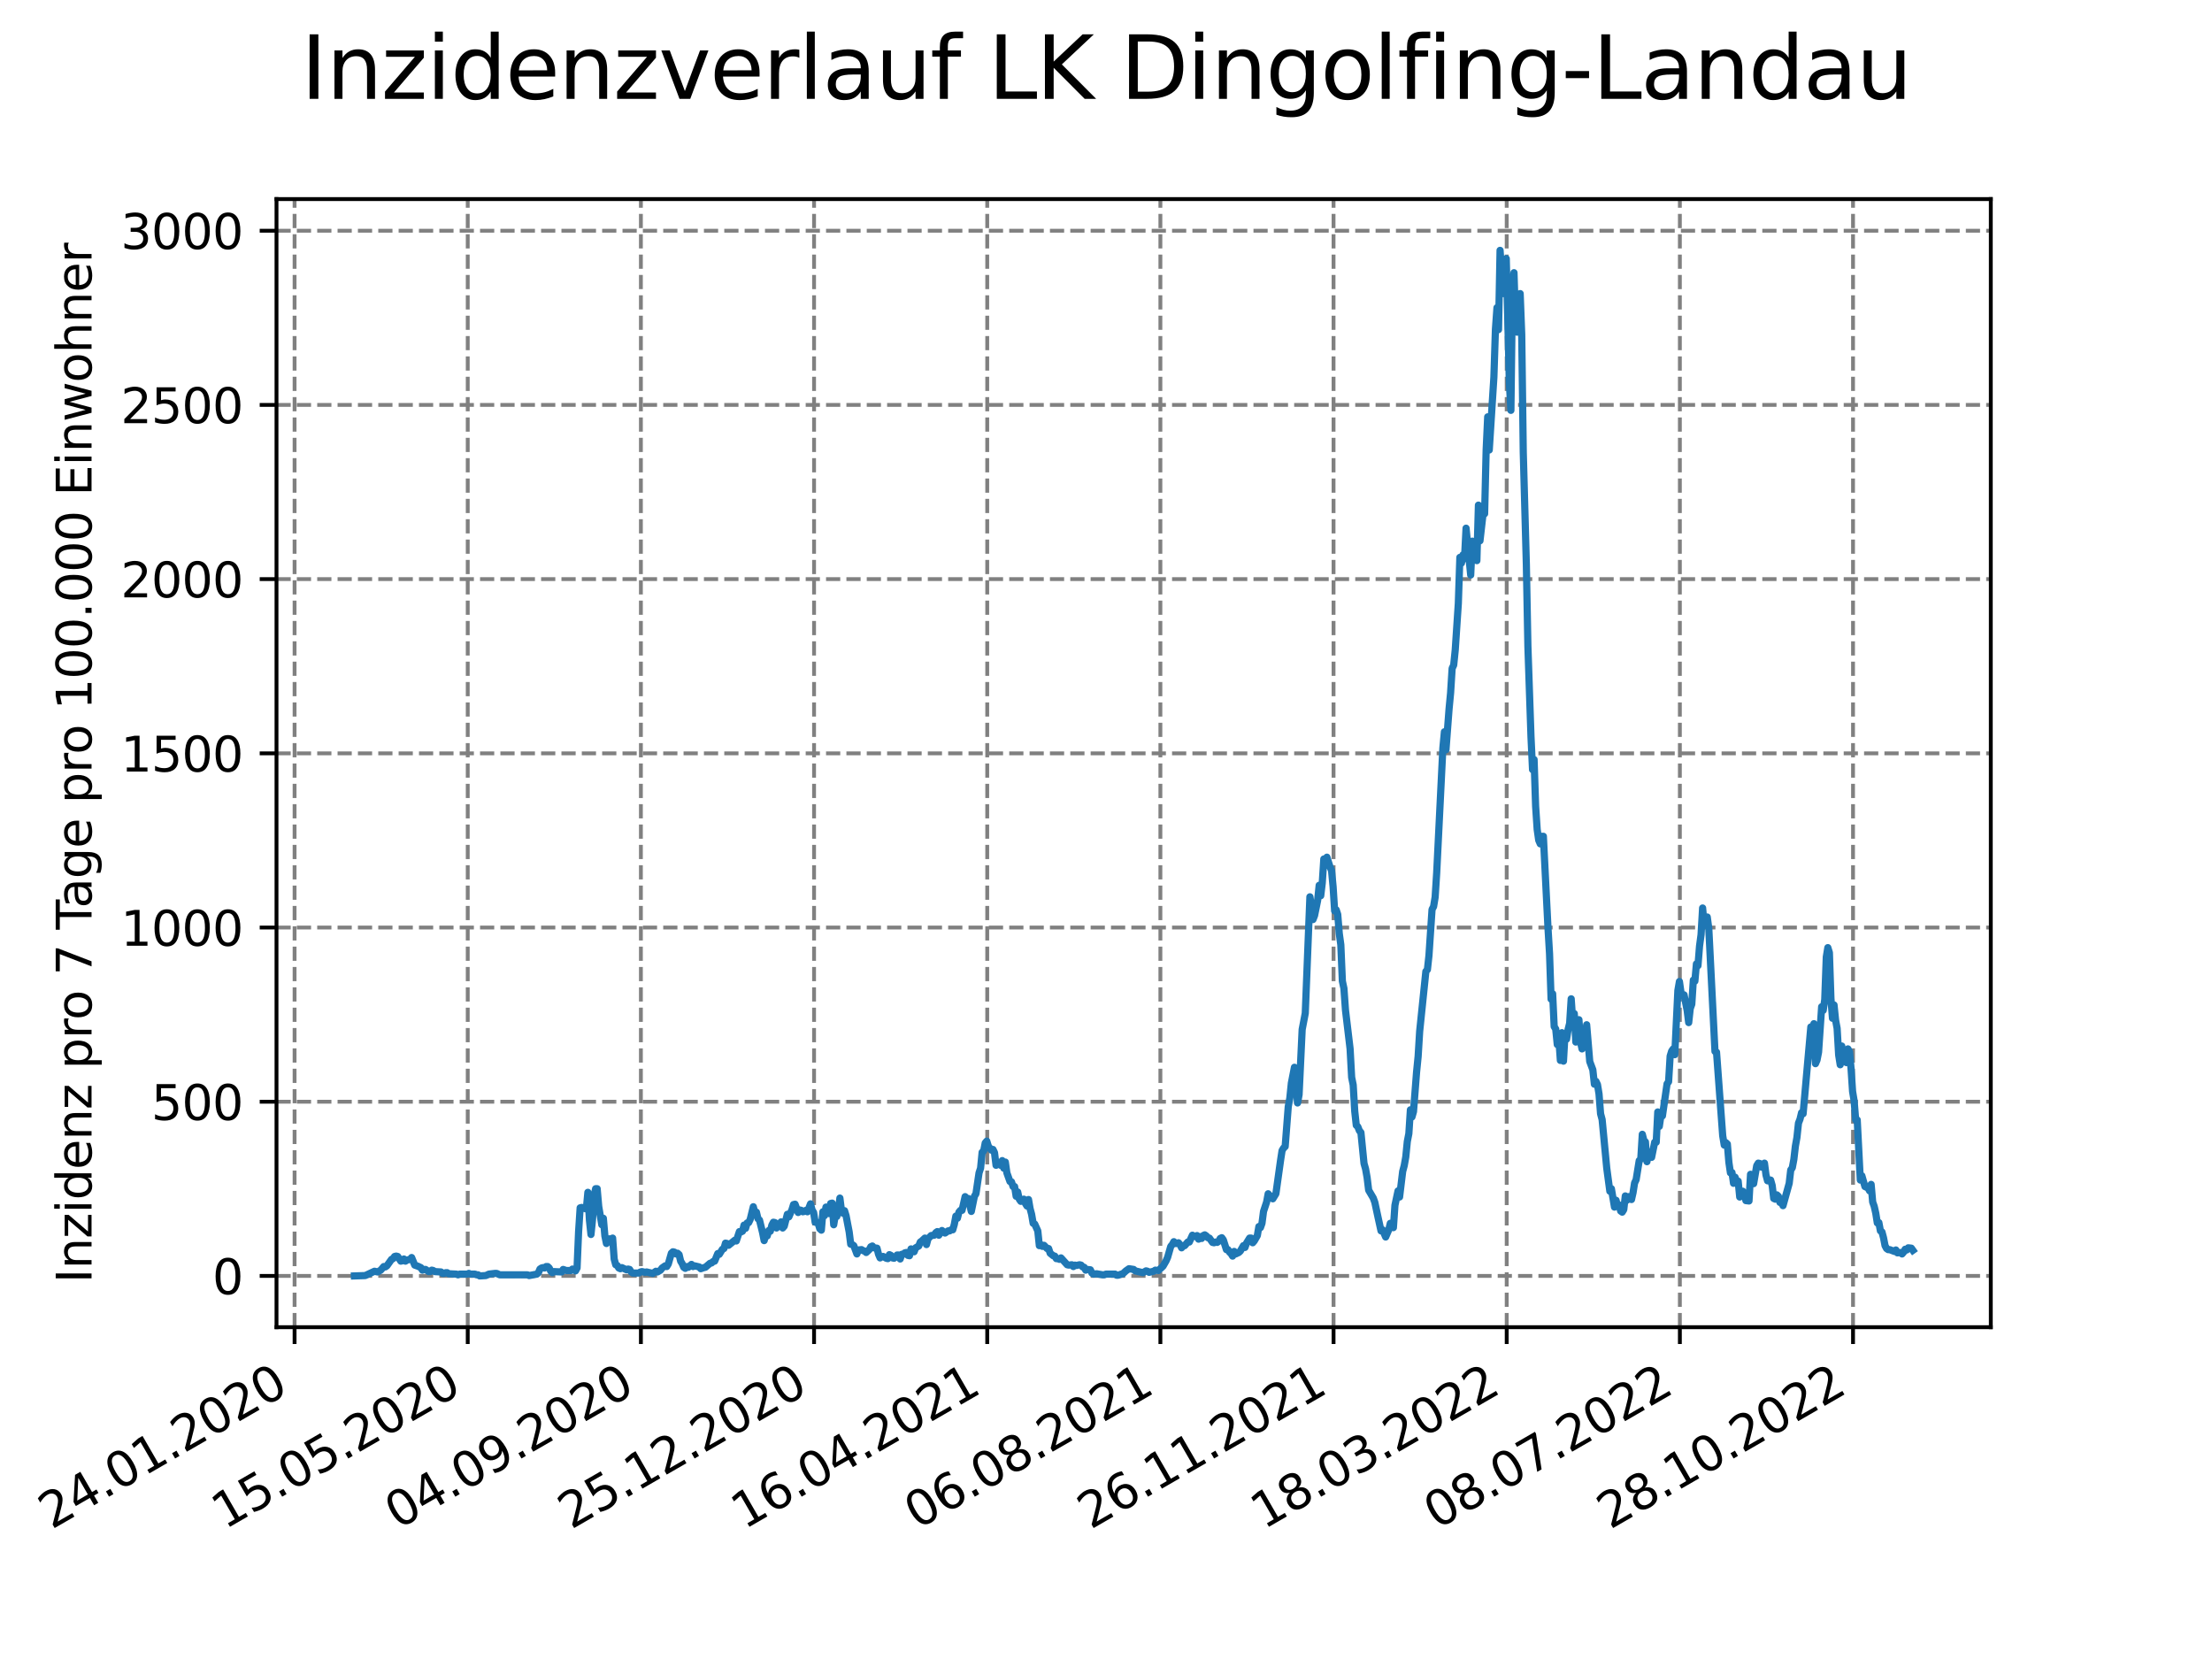 <?xml version="1.0" encoding="utf-8" standalone="no"?>
<!DOCTYPE svg PUBLIC "-//W3C//DTD SVG 1.1//EN"
  "http://www.w3.org/Graphics/SVG/1.1/DTD/svg11.dtd">
<svg xmlns:xlink="http://www.w3.org/1999/xlink" width="460.8pt" height="345.6pt" viewBox="0 0 460.8 345.6" xmlns="http://www.w3.org/2000/svg" version="1.1">
 <defs>
  <style type="text/css">*{stroke-linejoin: round; stroke-linecap: butt}</style>
 </defs>
 <g id="figure_1">
  <g id="patch_1">
   <path d="M 0 345.6 
L 460.8 345.6 
L 460.8 0 
L 0 0 
z
" style="fill: #ffffff"/>
  </g>
  <g id="axes_1">
   <g id="patch_2">
    <path d="M 57.6 276.48 
L 414.72 276.48 
L 414.72 41.472 
L 57.6 41.472 
z
" style="fill: #ffffff"/>
   </g>
   <g id="matplotlib.axis_1">
    <g id="xtick_1">
     <g id="line2d_1">
      <path d="M 61.366 276.48 
L 61.366 41.472 
" clip-path="url(#p3311e3233b)" style="fill: none; stroke-dasharray: 2.96,1.28; stroke-dashoffset: 0; stroke: #808080; stroke-width: 0.8"/>
     </g>
     <g id="line2d_2">
      <defs>
       <path id="meb940ae74a" d="M 0 0 
L 0 3.5 
" style="stroke: #000000; stroke-width: 0.8"/>
      </defs>
      <g>
       <use xlink:href="#meb940ae74a" x="61.366" y="276.48" style="stroke: #000000; stroke-width: 0.8"/>
      </g>
     </g>
     <g id="text_1">
      <!-- 24.01.2020 -->
      <g transform="translate(10.74 318.689) rotate(-30) scale(0.1 -0.1)">
       <defs>
        <path id="DejaVuSans-32" d="M 1228 531 
L 3431 531 
L 3431 0 
L 469 0 
L 469 531 
Q 828 903 1448 1529 
Q 2069 2156 2228 2338 
Q 2531 2678 2651 2914 
Q 2772 3150 2772 3378 
Q 2772 3750 2511 3984 
Q 2250 4219 1831 4219 
Q 1534 4219 1204 4116 
Q 875 4013 500 3803 
L 500 4441 
Q 881 4594 1212 4672 
Q 1544 4750 1819 4750 
Q 2544 4750 2975 4387 
Q 3406 4025 3406 3419 
Q 3406 3131 3298 2873 
Q 3191 2616 2906 2266 
Q 2828 2175 2409 1742 
Q 1991 1309 1228 531 
z
" transform="scale(0.016)"/>
        <path id="DejaVuSans-34" d="M 2419 4116 
L 825 1625 
L 2419 1625 
L 2419 4116 
z
M 2253 4666 
L 3047 4666 
L 3047 1625 
L 3713 1625 
L 3713 1100 
L 3047 1100 
L 3047 0 
L 2419 0 
L 2419 1100 
L 313 1100 
L 313 1709 
L 2253 4666 
z
" transform="scale(0.016)"/>
        <path id="DejaVuSans-2e" d="M 684 794 
L 1344 794 
L 1344 0 
L 684 0 
L 684 794 
z
" transform="scale(0.016)"/>
        <path id="DejaVuSans-30" d="M 2034 4250 
Q 1547 4250 1301 3770 
Q 1056 3291 1056 2328 
Q 1056 1369 1301 889 
Q 1547 409 2034 409 
Q 2525 409 2770 889 
Q 3016 1369 3016 2328 
Q 3016 3291 2770 3770 
Q 2525 4250 2034 4250 
z
M 2034 4750 
Q 2819 4750 3233 4129 
Q 3647 3509 3647 2328 
Q 3647 1150 3233 529 
Q 2819 -91 2034 -91 
Q 1250 -91 836 529 
Q 422 1150 422 2328 
Q 422 3509 836 4129 
Q 1250 4750 2034 4750 
z
" transform="scale(0.016)"/>
        <path id="DejaVuSans-31" d="M 794 531 
L 1825 531 
L 1825 4091 
L 703 3866 
L 703 4441 
L 1819 4666 
L 2450 4666 
L 2450 531 
L 3481 531 
L 3481 0 
L 794 0 
L 794 531 
z
" transform="scale(0.016)"/>
       </defs>
       <use xlink:href="#DejaVuSans-32"/>
       <use xlink:href="#DejaVuSans-34" x="63.623"/>
       <use xlink:href="#DejaVuSans-2e" x="127.246"/>
       <use xlink:href="#DejaVuSans-30" x="159.033"/>
       <use xlink:href="#DejaVuSans-31" x="222.656"/>
       <use xlink:href="#DejaVuSans-2e" x="286.279"/>
       <use xlink:href="#DejaVuSans-32" x="318.066"/>
       <use xlink:href="#DejaVuSans-30" x="381.689"/>
       <use xlink:href="#DejaVuSans-32" x="445.312"/>
       <use xlink:href="#DejaVuSans-30" x="508.936"/>
      </g>
     </g>
    </g>
    <g id="xtick_2">
     <g id="line2d_3">
      <path d="M 97.438 276.48 
L 97.438 41.472 
" clip-path="url(#p3311e3233b)" style="fill: none; stroke-dasharray: 2.96,1.28; stroke-dashoffset: 0; stroke: #808080; stroke-width: 0.8"/>
     </g>
     <g id="line2d_4">
      <g>
       <use xlink:href="#meb940ae74a" x="97.438" y="276.48" style="stroke: #000000; stroke-width: 0.8"/>
      </g>
     </g>
     <g id="text_2">
      <!-- 15.05.2020 -->
      <g transform="translate(46.813 318.689) rotate(-30) scale(0.1 -0.1)">
       <defs>
        <path id="DejaVuSans-35" d="M 691 4666 
L 3169 4666 
L 3169 4134 
L 1269 4134 
L 1269 2991 
Q 1406 3038 1543 3061 
Q 1681 3084 1819 3084 
Q 2600 3084 3056 2656 
Q 3513 2228 3513 1497 
Q 3513 744 3044 326 
Q 2575 -91 1722 -91 
Q 1428 -91 1123 -41 
Q 819 9 494 109 
L 494 744 
Q 775 591 1075 516 
Q 1375 441 1709 441 
Q 2250 441 2565 725 
Q 2881 1009 2881 1497 
Q 2881 1984 2565 2268 
Q 2250 2553 1709 2553 
Q 1456 2553 1204 2497 
Q 953 2441 691 2322 
L 691 4666 
z
" transform="scale(0.016)"/>
       </defs>
       <use xlink:href="#DejaVuSans-31"/>
       <use xlink:href="#DejaVuSans-35" x="63.623"/>
       <use xlink:href="#DejaVuSans-2e" x="127.246"/>
       <use xlink:href="#DejaVuSans-30" x="159.033"/>
       <use xlink:href="#DejaVuSans-35" x="222.656"/>
       <use xlink:href="#DejaVuSans-2e" x="286.279"/>
       <use xlink:href="#DejaVuSans-32" x="318.066"/>
       <use xlink:href="#DejaVuSans-30" x="381.689"/>
       <use xlink:href="#DejaVuSans-32" x="445.312"/>
       <use xlink:href="#DejaVuSans-30" x="508.936"/>
      </g>
     </g>
    </g>
    <g id="xtick_3">
     <g id="line2d_5">
      <path d="M 133.511 276.48 
L 133.511 41.472 
" clip-path="url(#p3311e3233b)" style="fill: none; stroke-dasharray: 2.96,1.28; stroke-dashoffset: 0; stroke: #808080; stroke-width: 0.8"/>
     </g>
     <g id="line2d_6">
      <g>
       <use xlink:href="#meb940ae74a" x="133.511" y="276.48" style="stroke: #000000; stroke-width: 0.8"/>
      </g>
     </g>
     <g id="text_3">
      <!-- 04.09.2020 -->
      <g transform="translate(82.886 318.689) rotate(-30) scale(0.1 -0.1)">
       <defs>
        <path id="DejaVuSans-39" d="M 703 97 
L 703 672 
Q 941 559 1184 500 
Q 1428 441 1663 441 
Q 2288 441 2617 861 
Q 2947 1281 2994 2138 
Q 2813 1869 2534 1725 
Q 2256 1581 1919 1581 
Q 1219 1581 811 2004 
Q 403 2428 403 3163 
Q 403 3881 828 4315 
Q 1253 4750 1959 4750 
Q 2769 4750 3195 4129 
Q 3622 3509 3622 2328 
Q 3622 1225 3098 567 
Q 2575 -91 1691 -91 
Q 1453 -91 1209 -44 
Q 966 3 703 97 
z
M 1959 2075 
Q 2384 2075 2632 2365 
Q 2881 2656 2881 3163 
Q 2881 3666 2632 3958 
Q 2384 4250 1959 4250 
Q 1534 4250 1286 3958 
Q 1038 3666 1038 3163 
Q 1038 2656 1286 2365 
Q 1534 2075 1959 2075 
z
" transform="scale(0.016)"/>
       </defs>
       <use xlink:href="#DejaVuSans-30"/>
       <use xlink:href="#DejaVuSans-34" x="63.623"/>
       <use xlink:href="#DejaVuSans-2e" x="127.246"/>
       <use xlink:href="#DejaVuSans-30" x="159.033"/>
       <use xlink:href="#DejaVuSans-39" x="222.656"/>
       <use xlink:href="#DejaVuSans-2e" x="286.279"/>
       <use xlink:href="#DejaVuSans-32" x="318.066"/>
       <use xlink:href="#DejaVuSans-30" x="381.689"/>
       <use xlink:href="#DejaVuSans-32" x="445.312"/>
       <use xlink:href="#DejaVuSans-30" x="508.936"/>
      </g>
     </g>
    </g>
    <g id="xtick_4">
     <g id="line2d_7">
      <path d="M 169.584 276.48 
L 169.584 41.472 
" clip-path="url(#p3311e3233b)" style="fill: none; stroke-dasharray: 2.96,1.28; stroke-dashoffset: 0; stroke: #808080; stroke-width: 0.8"/>
     </g>
     <g id="line2d_8">
      <g>
       <use xlink:href="#meb940ae74a" x="169.584" y="276.48" style="stroke: #000000; stroke-width: 0.8"/>
      </g>
     </g>
     <g id="text_4">
      <!-- 25.12.2020 -->
      <g transform="translate(118.959 318.689) rotate(-30) scale(0.1 -0.1)">
       <use xlink:href="#DejaVuSans-32"/>
       <use xlink:href="#DejaVuSans-35" x="63.623"/>
       <use xlink:href="#DejaVuSans-2e" x="127.246"/>
       <use xlink:href="#DejaVuSans-31" x="159.033"/>
       <use xlink:href="#DejaVuSans-32" x="222.656"/>
       <use xlink:href="#DejaVuSans-2e" x="286.279"/>
       <use xlink:href="#DejaVuSans-32" x="318.066"/>
       <use xlink:href="#DejaVuSans-30" x="381.689"/>
       <use xlink:href="#DejaVuSans-32" x="445.312"/>
       <use xlink:href="#DejaVuSans-30" x="508.936"/>
      </g>
     </g>
    </g>
    <g id="xtick_5">
     <g id="line2d_9">
      <path d="M 205.657 276.48 
L 205.657 41.472 
" clip-path="url(#p3311e3233b)" style="fill: none; stroke-dasharray: 2.96,1.28; stroke-dashoffset: 0; stroke: #808080; stroke-width: 0.8"/>
     </g>
     <g id="line2d_10">
      <g>
       <use xlink:href="#meb940ae74a" x="205.657" y="276.48" style="stroke: #000000; stroke-width: 0.8"/>
      </g>
     </g>
     <g id="text_5">
      <!-- 16.04.2021 -->
      <g transform="translate(155.031 318.689) rotate(-30) scale(0.1 -0.1)">
       <defs>
        <path id="DejaVuSans-36" d="M 2113 2584 
Q 1688 2584 1439 2293 
Q 1191 2003 1191 1497 
Q 1191 994 1439 701 
Q 1688 409 2113 409 
Q 2538 409 2786 701 
Q 3034 994 3034 1497 
Q 3034 2003 2786 2293 
Q 2538 2584 2113 2584 
z
M 3366 4563 
L 3366 3988 
Q 3128 4100 2886 4159 
Q 2644 4219 2406 4219 
Q 1781 4219 1451 3797 
Q 1122 3375 1075 2522 
Q 1259 2794 1537 2939 
Q 1816 3084 2150 3084 
Q 2853 3084 3261 2657 
Q 3669 2231 3669 1497 
Q 3669 778 3244 343 
Q 2819 -91 2113 -91 
Q 1303 -91 875 529 
Q 447 1150 447 2328 
Q 447 3434 972 4092 
Q 1497 4750 2381 4750 
Q 2619 4750 2861 4703 
Q 3103 4656 3366 4563 
z
" transform="scale(0.016)"/>
       </defs>
       <use xlink:href="#DejaVuSans-31"/>
       <use xlink:href="#DejaVuSans-36" x="63.623"/>
       <use xlink:href="#DejaVuSans-2e" x="127.246"/>
       <use xlink:href="#DejaVuSans-30" x="159.033"/>
       <use xlink:href="#DejaVuSans-34" x="222.656"/>
       <use xlink:href="#DejaVuSans-2e" x="286.279"/>
       <use xlink:href="#DejaVuSans-32" x="318.066"/>
       <use xlink:href="#DejaVuSans-30" x="381.689"/>
       <use xlink:href="#DejaVuSans-32" x="445.312"/>
       <use xlink:href="#DejaVuSans-31" x="508.936"/>
      </g>
     </g>
    </g>
    <g id="xtick_6">
     <g id="line2d_11">
      <path d="M 241.729 276.48 
L 241.729 41.472 
" clip-path="url(#p3311e3233b)" style="fill: none; stroke-dasharray: 2.96,1.28; stroke-dashoffset: 0; stroke: #808080; stroke-width: 0.8"/>
     </g>
     <g id="line2d_12">
      <g>
       <use xlink:href="#meb940ae74a" x="241.729" y="276.48" style="stroke: #000000; stroke-width: 0.8"/>
      </g>
     </g>
     <g id="text_6">
      <!-- 06.08.2021 -->
      <g transform="translate(191.104 318.689) rotate(-30) scale(0.1 -0.1)">
       <defs>
        <path id="DejaVuSans-38" d="M 2034 2216 
Q 1584 2216 1326 1975 
Q 1069 1734 1069 1313 
Q 1069 891 1326 650 
Q 1584 409 2034 409 
Q 2484 409 2743 651 
Q 3003 894 3003 1313 
Q 3003 1734 2745 1975 
Q 2488 2216 2034 2216 
z
M 1403 2484 
Q 997 2584 770 2862 
Q 544 3141 544 3541 
Q 544 4100 942 4425 
Q 1341 4750 2034 4750 
Q 2731 4750 3128 4425 
Q 3525 4100 3525 3541 
Q 3525 3141 3298 2862 
Q 3072 2584 2669 2484 
Q 3125 2378 3379 2068 
Q 3634 1759 3634 1313 
Q 3634 634 3220 271 
Q 2806 -91 2034 -91 
Q 1263 -91 848 271 
Q 434 634 434 1313 
Q 434 1759 690 2068 
Q 947 2378 1403 2484 
z
M 1172 3481 
Q 1172 3119 1398 2916 
Q 1625 2713 2034 2713 
Q 2441 2713 2670 2916 
Q 2900 3119 2900 3481 
Q 2900 3844 2670 4047 
Q 2441 4250 2034 4250 
Q 1625 4250 1398 4047 
Q 1172 3844 1172 3481 
z
" transform="scale(0.016)"/>
       </defs>
       <use xlink:href="#DejaVuSans-30"/>
       <use xlink:href="#DejaVuSans-36" x="63.623"/>
       <use xlink:href="#DejaVuSans-2e" x="127.246"/>
       <use xlink:href="#DejaVuSans-30" x="159.033"/>
       <use xlink:href="#DejaVuSans-38" x="222.656"/>
       <use xlink:href="#DejaVuSans-2e" x="286.279"/>
       <use xlink:href="#DejaVuSans-32" x="318.066"/>
       <use xlink:href="#DejaVuSans-30" x="381.689"/>
       <use xlink:href="#DejaVuSans-32" x="445.312"/>
       <use xlink:href="#DejaVuSans-31" x="508.936"/>
      </g>
     </g>
    </g>
    <g id="xtick_7">
     <g id="line2d_13">
      <path d="M 277.802 276.48 
L 277.802 41.472 
" clip-path="url(#p3311e3233b)" style="fill: none; stroke-dasharray: 2.96,1.28; stroke-dashoffset: 0; stroke: #808080; stroke-width: 0.8"/>
     </g>
     <g id="line2d_14">
      <g>
       <use xlink:href="#meb940ae74a" x="277.802" y="276.48" style="stroke: #000000; stroke-width: 0.8"/>
      </g>
     </g>
     <g id="text_7">
      <!-- 26.11.2021 -->
      <g transform="translate(227.177 318.689) rotate(-30) scale(0.1 -0.1)">
       <use xlink:href="#DejaVuSans-32"/>
       <use xlink:href="#DejaVuSans-36" x="63.623"/>
       <use xlink:href="#DejaVuSans-2e" x="127.246"/>
       <use xlink:href="#DejaVuSans-31" x="159.033"/>
       <use xlink:href="#DejaVuSans-31" x="222.656"/>
       <use xlink:href="#DejaVuSans-2e" x="286.279"/>
       <use xlink:href="#DejaVuSans-32" x="318.066"/>
       <use xlink:href="#DejaVuSans-30" x="381.689"/>
       <use xlink:href="#DejaVuSans-32" x="445.312"/>
       <use xlink:href="#DejaVuSans-31" x="508.936"/>
      </g>
     </g>
    </g>
    <g id="xtick_8">
     <g id="line2d_15">
      <path d="M 313.875 276.48 
L 313.875 41.472 
" clip-path="url(#p3311e3233b)" style="fill: none; stroke-dasharray: 2.96,1.28; stroke-dashoffset: 0; stroke: #808080; stroke-width: 0.8"/>
     </g>
     <g id="line2d_16">
      <g>
       <use xlink:href="#meb940ae74a" x="313.875" y="276.48" style="stroke: #000000; stroke-width: 0.8"/>
      </g>
     </g>
     <g id="text_8">
      <!-- 18.03.2022 -->
      <g transform="translate(263.25 318.689) rotate(-30) scale(0.1 -0.1)">
       <defs>
        <path id="DejaVuSans-33" d="M 2597 2516 
Q 3050 2419 3304 2112 
Q 3559 1806 3559 1356 
Q 3559 666 3084 287 
Q 2609 -91 1734 -91 
Q 1441 -91 1130 -33 
Q 819 25 488 141 
L 488 750 
Q 750 597 1062 519 
Q 1375 441 1716 441 
Q 2309 441 2620 675 
Q 2931 909 2931 1356 
Q 2931 1769 2642 2001 
Q 2353 2234 1838 2234 
L 1294 2234 
L 1294 2753 
L 1863 2753 
Q 2328 2753 2575 2939 
Q 2822 3125 2822 3475 
Q 2822 3834 2567 4026 
Q 2313 4219 1838 4219 
Q 1578 4219 1281 4162 
Q 984 4106 628 3988 
L 628 4550 
Q 988 4650 1302 4700 
Q 1616 4750 1894 4750 
Q 2613 4750 3031 4423 
Q 3450 4097 3450 3541 
Q 3450 3153 3228 2886 
Q 3006 2619 2597 2516 
z
" transform="scale(0.016)"/>
       </defs>
       <use xlink:href="#DejaVuSans-31"/>
       <use xlink:href="#DejaVuSans-38" x="63.623"/>
       <use xlink:href="#DejaVuSans-2e" x="127.246"/>
       <use xlink:href="#DejaVuSans-30" x="159.033"/>
       <use xlink:href="#DejaVuSans-33" x="222.656"/>
       <use xlink:href="#DejaVuSans-2e" x="286.279"/>
       <use xlink:href="#DejaVuSans-32" x="318.066"/>
       <use xlink:href="#DejaVuSans-30" x="381.689"/>
       <use xlink:href="#DejaVuSans-32" x="445.312"/>
       <use xlink:href="#DejaVuSans-32" x="508.936"/>
      </g>
     </g>
    </g>
    <g id="xtick_9">
     <g id="line2d_17">
      <path d="M 349.947 276.48 
L 349.947 41.472 
" clip-path="url(#p3311e3233b)" style="fill: none; stroke-dasharray: 2.96,1.28; stroke-dashoffset: 0; stroke: #808080; stroke-width: 0.8"/>
     </g>
     <g id="line2d_18">
      <g>
       <use xlink:href="#meb940ae74a" x="349.947" y="276.48" style="stroke: #000000; stroke-width: 0.8"/>
      </g>
     </g>
     <g id="text_9">
      <!-- 08.07.2022 -->
      <g transform="translate(299.322 318.689) rotate(-30) scale(0.1 -0.1)">
       <defs>
        <path id="DejaVuSans-37" d="M 525 4666 
L 3525 4666 
L 3525 4397 
L 1831 0 
L 1172 0 
L 2766 4134 
L 525 4134 
L 525 4666 
z
" transform="scale(0.016)"/>
       </defs>
       <use xlink:href="#DejaVuSans-30"/>
       <use xlink:href="#DejaVuSans-38" x="63.623"/>
       <use xlink:href="#DejaVuSans-2e" x="127.246"/>
       <use xlink:href="#DejaVuSans-30" x="159.033"/>
       <use xlink:href="#DejaVuSans-37" x="222.656"/>
       <use xlink:href="#DejaVuSans-2e" x="286.279"/>
       <use xlink:href="#DejaVuSans-32" x="318.066"/>
       <use xlink:href="#DejaVuSans-30" x="381.689"/>
       <use xlink:href="#DejaVuSans-32" x="445.312"/>
       <use xlink:href="#DejaVuSans-32" x="508.936"/>
      </g>
     </g>
    </g>
    <g id="xtick_10">
     <g id="line2d_19">
      <path d="M 386.02 276.48 
L 386.02 41.472 
" clip-path="url(#p3311e3233b)" style="fill: none; stroke-dasharray: 2.96,1.28; stroke-dashoffset: 0; stroke: #808080; stroke-width: 0.8"/>
     </g>
     <g id="line2d_20">
      <g>
       <use xlink:href="#meb940ae74a" x="386.02" y="276.48" style="stroke: #000000; stroke-width: 0.8"/>
      </g>
     </g>
     <g id="text_10">
      <!-- 28.10.2022 -->
      <g transform="translate(335.395 318.689) rotate(-30) scale(0.1 -0.1)">
       <use xlink:href="#DejaVuSans-32"/>
       <use xlink:href="#DejaVuSans-38" x="63.623"/>
       <use xlink:href="#DejaVuSans-2e" x="127.246"/>
       <use xlink:href="#DejaVuSans-31" x="159.033"/>
       <use xlink:href="#DejaVuSans-30" x="222.656"/>
       <use xlink:href="#DejaVuSans-2e" x="286.279"/>
       <use xlink:href="#DejaVuSans-32" x="318.066"/>
       <use xlink:href="#DejaVuSans-30" x="381.689"/>
       <use xlink:href="#DejaVuSans-32" x="445.312"/>
       <use xlink:href="#DejaVuSans-32" x="508.936"/>
      </g>
     </g>
    </g>
   </g>
   <g id="matplotlib.axis_2">
    <g id="ytick_1">
     <g id="line2d_21">
      <path d="M 57.6 265.798 
L 414.72 265.798 
" clip-path="url(#p3311e3233b)" style="fill: none; stroke-dasharray: 2.96,1.28; stroke-dashoffset: 0; stroke: #808080; stroke-width: 0.8"/>
     </g>
     <g id="line2d_22">
      <defs>
       <path id="m7cee9aae79" d="M 0 0 
L -3.5 0 
" style="stroke: #000000; stroke-width: 0.8"/>
      </defs>
      <g>
       <use xlink:href="#m7cee9aae79" x="57.6" y="265.798" style="stroke: #000000; stroke-width: 0.8"/>
      </g>
     </g>
     <g id="text_11">
      <!-- 0 -->
      <g transform="translate(44.237 269.597) scale(0.1 -0.1)">
       <use xlink:href="#DejaVuSans-30"/>
      </g>
     </g>
    </g>
    <g id="ytick_2">
     <g id="line2d_23">
      <path d="M 57.6 229.509 
L 414.72 229.509 
" clip-path="url(#p3311e3233b)" style="fill: none; stroke-dasharray: 2.96,1.28; stroke-dashoffset: 0; stroke: #808080; stroke-width: 0.8"/>
     </g>
     <g id="line2d_24">
      <g>
       <use xlink:href="#m7cee9aae79" x="57.6" y="229.509" style="stroke: #000000; stroke-width: 0.8"/>
      </g>
     </g>
     <g id="text_12">
      <!-- 500 -->
      <g transform="translate(31.512 233.308) scale(0.1 -0.1)">
       <use xlink:href="#DejaVuSans-35"/>
       <use xlink:href="#DejaVuSans-30" x="63.623"/>
       <use xlink:href="#DejaVuSans-30" x="127.246"/>
      </g>
     </g>
    </g>
    <g id="ytick_3">
     <g id="line2d_25">
      <path d="M 57.6 193.22 
L 414.72 193.22 
" clip-path="url(#p3311e3233b)" style="fill: none; stroke-dasharray: 2.96,1.28; stroke-dashoffset: 0; stroke: #808080; stroke-width: 0.8"/>
     </g>
     <g id="line2d_26">
      <g>
       <use xlink:href="#m7cee9aae79" x="57.6" y="193.22" style="stroke: #000000; stroke-width: 0.8"/>
      </g>
     </g>
     <g id="text_13">
      <!-- 1000 -->
      <g transform="translate(25.15 197.019) scale(0.1 -0.1)">
       <use xlink:href="#DejaVuSans-31"/>
       <use xlink:href="#DejaVuSans-30" x="63.623"/>
       <use xlink:href="#DejaVuSans-30" x="127.246"/>
       <use xlink:href="#DejaVuSans-30" x="190.869"/>
      </g>
     </g>
    </g>
    <g id="ytick_4">
     <g id="line2d_27">
      <path d="M 57.6 156.931 
L 414.72 156.931 
" clip-path="url(#p3311e3233b)" style="fill: none; stroke-dasharray: 2.96,1.28; stroke-dashoffset: 0; stroke: #808080; stroke-width: 0.8"/>
     </g>
     <g id="line2d_28">
      <g>
       <use xlink:href="#m7cee9aae79" x="57.6" y="156.931" style="stroke: #000000; stroke-width: 0.8"/>
      </g>
     </g>
     <g id="text_14">
      <!-- 1500 -->
      <g transform="translate(25.15 160.73) scale(0.1 -0.1)">
       <use xlink:href="#DejaVuSans-31"/>
       <use xlink:href="#DejaVuSans-35" x="63.623"/>
       <use xlink:href="#DejaVuSans-30" x="127.246"/>
       <use xlink:href="#DejaVuSans-30" x="190.869"/>
      </g>
     </g>
    </g>
    <g id="ytick_5">
     <g id="line2d_29">
      <path d="M 57.6 120.642 
L 414.72 120.642 
" clip-path="url(#p3311e3233b)" style="fill: none; stroke-dasharray: 2.96,1.28; stroke-dashoffset: 0; stroke: #808080; stroke-width: 0.8"/>
     </g>
     <g id="line2d_30">
      <g>
       <use xlink:href="#m7cee9aae79" x="57.6" y="120.642" style="stroke: #000000; stroke-width: 0.8"/>
      </g>
     </g>
     <g id="text_15">
      <!-- 2000 -->
      <g transform="translate(25.15 124.441) scale(0.1 -0.1)">
       <use xlink:href="#DejaVuSans-32"/>
       <use xlink:href="#DejaVuSans-30" x="63.623"/>
       <use xlink:href="#DejaVuSans-30" x="127.246"/>
       <use xlink:href="#DejaVuSans-30" x="190.869"/>
      </g>
     </g>
    </g>
    <g id="ytick_6">
     <g id="line2d_31">
      <path d="M 57.6 84.353 
L 414.72 84.353 
" clip-path="url(#p3311e3233b)" style="fill: none; stroke-dasharray: 2.96,1.28; stroke-dashoffset: 0; stroke: #808080; stroke-width: 0.8"/>
     </g>
     <g id="line2d_32">
      <g>
       <use xlink:href="#m7cee9aae79" x="57.6" y="84.353" style="stroke: #000000; stroke-width: 0.8"/>
      </g>
     </g>
     <g id="text_16">
      <!-- 2500 -->
      <g transform="translate(25.15 88.152) scale(0.1 -0.1)">
       <use xlink:href="#DejaVuSans-32"/>
       <use xlink:href="#DejaVuSans-35" x="63.623"/>
       <use xlink:href="#DejaVuSans-30" x="127.246"/>
       <use xlink:href="#DejaVuSans-30" x="190.869"/>
      </g>
     </g>
    </g>
    <g id="ytick_7">
     <g id="line2d_33">
      <path d="M 57.6 48.064 
L 414.72 48.064 
" clip-path="url(#p3311e3233b)" style="fill: none; stroke-dasharray: 2.96,1.28; stroke-dashoffset: 0; stroke: #808080; stroke-width: 0.8"/>
     </g>
     <g id="line2d_34">
      <g>
       <use xlink:href="#m7cee9aae79" x="57.6" y="48.064" style="stroke: #000000; stroke-width: 0.8"/>
      </g>
     </g>
     <g id="text_17">
      <!-- 3000 -->
      <g transform="translate(25.15 51.863) scale(0.1 -0.1)">
       <use xlink:href="#DejaVuSans-33"/>
       <use xlink:href="#DejaVuSans-30" x="63.623"/>
       <use xlink:href="#DejaVuSans-30" x="127.246"/>
       <use xlink:href="#DejaVuSans-30" x="190.869"/>
      </g>
     </g>
    </g>
    <g id="text_18">
     <!-- Inzidenz pro 7 Tage pro 100.000 Einwohner -->
     <g transform="translate(19.07 267.301) rotate(-90) scale(0.1 -0.1)">
      <defs>
       <path id="DejaVuSans-49" d="M 628 4666 
L 1259 4666 
L 1259 0 
L 628 0 
L 628 4666 
z
" transform="scale(0.016)"/>
       <path id="DejaVuSans-6e" d="M 3513 2113 
L 3513 0 
L 2938 0 
L 2938 2094 
Q 2938 2591 2744 2837 
Q 2550 3084 2163 3084 
Q 1697 3084 1428 2787 
Q 1159 2491 1159 1978 
L 1159 0 
L 581 0 
L 581 3500 
L 1159 3500 
L 1159 2956 
Q 1366 3272 1645 3428 
Q 1925 3584 2291 3584 
Q 2894 3584 3203 3211 
Q 3513 2838 3513 2113 
z
" transform="scale(0.016)"/>
       <path id="DejaVuSans-7a" d="M 353 3500 
L 3084 3500 
L 3084 2975 
L 922 459 
L 3084 459 
L 3084 0 
L 275 0 
L 275 525 
L 2438 3041 
L 353 3041 
L 353 3500 
z
" transform="scale(0.016)"/>
       <path id="DejaVuSans-69" d="M 603 3500 
L 1178 3500 
L 1178 0 
L 603 0 
L 603 3500 
z
M 603 4863 
L 1178 4863 
L 1178 4134 
L 603 4134 
L 603 4863 
z
" transform="scale(0.016)"/>
       <path id="DejaVuSans-64" d="M 2906 2969 
L 2906 4863 
L 3481 4863 
L 3481 0 
L 2906 0 
L 2906 525 
Q 2725 213 2448 61 
Q 2172 -91 1784 -91 
Q 1150 -91 751 415 
Q 353 922 353 1747 
Q 353 2572 751 3078 
Q 1150 3584 1784 3584 
Q 2172 3584 2448 3432 
Q 2725 3281 2906 2969 
z
M 947 1747 
Q 947 1113 1208 752 
Q 1469 391 1925 391 
Q 2381 391 2643 752 
Q 2906 1113 2906 1747 
Q 2906 2381 2643 2742 
Q 2381 3103 1925 3103 
Q 1469 3103 1208 2742 
Q 947 2381 947 1747 
z
" transform="scale(0.016)"/>
       <path id="DejaVuSans-65" d="M 3597 1894 
L 3597 1613 
L 953 1613 
Q 991 1019 1311 708 
Q 1631 397 2203 397 
Q 2534 397 2845 478 
Q 3156 559 3463 722 
L 3463 178 
Q 3153 47 2828 -22 
Q 2503 -91 2169 -91 
Q 1331 -91 842 396 
Q 353 884 353 1716 
Q 353 2575 817 3079 
Q 1281 3584 2069 3584 
Q 2775 3584 3186 3129 
Q 3597 2675 3597 1894 
z
M 3022 2063 
Q 3016 2534 2758 2815 
Q 2500 3097 2075 3097 
Q 1594 3097 1305 2825 
Q 1016 2553 972 2059 
L 3022 2063 
z
" transform="scale(0.016)"/>
       <path id="DejaVuSans-20" transform="scale(0.016)"/>
       <path id="DejaVuSans-70" d="M 1159 525 
L 1159 -1331 
L 581 -1331 
L 581 3500 
L 1159 3500 
L 1159 2969 
Q 1341 3281 1617 3432 
Q 1894 3584 2278 3584 
Q 2916 3584 3314 3078 
Q 3713 2572 3713 1747 
Q 3713 922 3314 415 
Q 2916 -91 2278 -91 
Q 1894 -91 1617 61 
Q 1341 213 1159 525 
z
M 3116 1747 
Q 3116 2381 2855 2742 
Q 2594 3103 2138 3103 
Q 1681 3103 1420 2742 
Q 1159 2381 1159 1747 
Q 1159 1113 1420 752 
Q 1681 391 2138 391 
Q 2594 391 2855 752 
Q 3116 1113 3116 1747 
z
" transform="scale(0.016)"/>
       <path id="DejaVuSans-72" d="M 2631 2963 
Q 2534 3019 2420 3045 
Q 2306 3072 2169 3072 
Q 1681 3072 1420 2755 
Q 1159 2438 1159 1844 
L 1159 0 
L 581 0 
L 581 3500 
L 1159 3500 
L 1159 2956 
Q 1341 3275 1631 3429 
Q 1922 3584 2338 3584 
Q 2397 3584 2469 3576 
Q 2541 3569 2628 3553 
L 2631 2963 
z
" transform="scale(0.016)"/>
       <path id="DejaVuSans-6f" d="M 1959 3097 
Q 1497 3097 1228 2736 
Q 959 2375 959 1747 
Q 959 1119 1226 758 
Q 1494 397 1959 397 
Q 2419 397 2687 759 
Q 2956 1122 2956 1747 
Q 2956 2369 2687 2733 
Q 2419 3097 1959 3097 
z
M 1959 3584 
Q 2709 3584 3137 3096 
Q 3566 2609 3566 1747 
Q 3566 888 3137 398 
Q 2709 -91 1959 -91 
Q 1206 -91 779 398 
Q 353 888 353 1747 
Q 353 2609 779 3096 
Q 1206 3584 1959 3584 
z
" transform="scale(0.016)"/>
       <path id="DejaVuSans-54" d="M -19 4666 
L 3928 4666 
L 3928 4134 
L 2272 4134 
L 2272 0 
L 1638 0 
L 1638 4134 
L -19 4134 
L -19 4666 
z
" transform="scale(0.016)"/>
       <path id="DejaVuSans-61" d="M 2194 1759 
Q 1497 1759 1228 1600 
Q 959 1441 959 1056 
Q 959 750 1161 570 
Q 1363 391 1709 391 
Q 2188 391 2477 730 
Q 2766 1069 2766 1631 
L 2766 1759 
L 2194 1759 
z
M 3341 1997 
L 3341 0 
L 2766 0 
L 2766 531 
Q 2569 213 2275 61 
Q 1981 -91 1556 -91 
Q 1019 -91 701 211 
Q 384 513 384 1019 
Q 384 1609 779 1909 
Q 1175 2209 1959 2209 
L 2766 2209 
L 2766 2266 
Q 2766 2663 2505 2880 
Q 2244 3097 1772 3097 
Q 1472 3097 1187 3025 
Q 903 2953 641 2809 
L 641 3341 
Q 956 3463 1253 3523 
Q 1550 3584 1831 3584 
Q 2591 3584 2966 3190 
Q 3341 2797 3341 1997 
z
" transform="scale(0.016)"/>
       <path id="DejaVuSans-67" d="M 2906 1791 
Q 2906 2416 2648 2759 
Q 2391 3103 1925 3103 
Q 1463 3103 1205 2759 
Q 947 2416 947 1791 
Q 947 1169 1205 825 
Q 1463 481 1925 481 
Q 2391 481 2648 825 
Q 2906 1169 2906 1791 
z
M 3481 434 
Q 3481 -459 3084 -895 
Q 2688 -1331 1869 -1331 
Q 1566 -1331 1297 -1286 
Q 1028 -1241 775 -1147 
L 775 -588 
Q 1028 -725 1275 -790 
Q 1522 -856 1778 -856 
Q 2344 -856 2625 -561 
Q 2906 -266 2906 331 
L 2906 616 
Q 2728 306 2450 153 
Q 2172 0 1784 0 
Q 1141 0 747 490 
Q 353 981 353 1791 
Q 353 2603 747 3093 
Q 1141 3584 1784 3584 
Q 2172 3584 2450 3431 
Q 2728 3278 2906 2969 
L 2906 3500 
L 3481 3500 
L 3481 434 
z
" transform="scale(0.016)"/>
       <path id="DejaVuSans-45" d="M 628 4666 
L 3578 4666 
L 3578 4134 
L 1259 4134 
L 1259 2753 
L 3481 2753 
L 3481 2222 
L 1259 2222 
L 1259 531 
L 3634 531 
L 3634 0 
L 628 0 
L 628 4666 
z
" transform="scale(0.016)"/>
       <path id="DejaVuSans-77" d="M 269 3500 
L 844 3500 
L 1563 769 
L 2278 3500 
L 2956 3500 
L 3675 769 
L 4391 3500 
L 4966 3500 
L 4050 0 
L 3372 0 
L 2619 2869 
L 1863 0 
L 1184 0 
L 269 3500 
z
" transform="scale(0.016)"/>
       <path id="DejaVuSans-68" d="M 3513 2113 
L 3513 0 
L 2938 0 
L 2938 2094 
Q 2938 2591 2744 2837 
Q 2550 3084 2163 3084 
Q 1697 3084 1428 2787 
Q 1159 2491 1159 1978 
L 1159 0 
L 581 0 
L 581 4863 
L 1159 4863 
L 1159 2956 
Q 1366 3272 1645 3428 
Q 1925 3584 2291 3584 
Q 2894 3584 3203 3211 
Q 3513 2838 3513 2113 
z
" transform="scale(0.016)"/>
      </defs>
      <use xlink:href="#DejaVuSans-49"/>
      <use xlink:href="#DejaVuSans-6e" x="29.492"/>
      <use xlink:href="#DejaVuSans-7a" x="92.871"/>
      <use xlink:href="#DejaVuSans-69" x="145.361"/>
      <use xlink:href="#DejaVuSans-64" x="173.145"/>
      <use xlink:href="#DejaVuSans-65" x="236.621"/>
      <use xlink:href="#DejaVuSans-6e" x="298.145"/>
      <use xlink:href="#DejaVuSans-7a" x="361.523"/>
      <use xlink:href="#DejaVuSans-20" x="414.014"/>
      <use xlink:href="#DejaVuSans-70" x="445.801"/>
      <use xlink:href="#DejaVuSans-72" x="509.277"/>
      <use xlink:href="#DejaVuSans-6f" x="548.141"/>
      <use xlink:href="#DejaVuSans-20" x="609.322"/>
      <use xlink:href="#DejaVuSans-37" x="641.109"/>
      <use xlink:href="#DejaVuSans-20" x="704.732"/>
      <use xlink:href="#DejaVuSans-54" x="736.52"/>
      <use xlink:href="#DejaVuSans-61" x="781.104"/>
      <use xlink:href="#DejaVuSans-67" x="842.383"/>
      <use xlink:href="#DejaVuSans-65" x="905.859"/>
      <use xlink:href="#DejaVuSans-20" x="967.383"/>
      <use xlink:href="#DejaVuSans-70" x="999.17"/>
      <use xlink:href="#DejaVuSans-72" x="1062.646"/>
      <use xlink:href="#DejaVuSans-6f" x="1101.51"/>
      <use xlink:href="#DejaVuSans-20" x="1162.691"/>
      <use xlink:href="#DejaVuSans-31" x="1194.479"/>
      <use xlink:href="#DejaVuSans-30" x="1258.102"/>
      <use xlink:href="#DejaVuSans-30" x="1321.725"/>
      <use xlink:href="#DejaVuSans-2e" x="1385.348"/>
      <use xlink:href="#DejaVuSans-30" x="1417.135"/>
      <use xlink:href="#DejaVuSans-30" x="1480.758"/>
      <use xlink:href="#DejaVuSans-30" x="1544.381"/>
      <use xlink:href="#DejaVuSans-20" x="1608.004"/>
      <use xlink:href="#DejaVuSans-45" x="1639.791"/>
      <use xlink:href="#DejaVuSans-69" x="1702.975"/>
      <use xlink:href="#DejaVuSans-6e" x="1730.758"/>
      <use xlink:href="#DejaVuSans-77" x="1794.137"/>
      <use xlink:href="#DejaVuSans-6f" x="1875.924"/>
      <use xlink:href="#DejaVuSans-68" x="1937.105"/>
      <use xlink:href="#DejaVuSans-6e" x="2000.484"/>
      <use xlink:href="#DejaVuSans-65" x="2063.863"/>
      <use xlink:href="#DejaVuSans-72" x="2125.387"/>
     </g>
    </g>
   </g>
   <g id="line2d_35">
    <path d="M 73.833 265.798 
L 76.087 265.723 
L 78.02 264.822 
L 78.664 264.972 
L 79.308 264.597 
L 79.952 263.846 
L 80.274 263.921 
L 80.596 263.696 
L 81.563 262.345 
L 81.885 262.195 
L 82.207 261.744 
L 82.529 261.669 
L 82.851 261.744 
L 83.495 262.72 
L 83.817 262.645 
L 84.139 262.27 
L 84.461 262.72 
L 84.783 262.495 
L 85.428 262.345 
L 85.75 261.969 
L 86.394 263.546 
L 87.038 263.771 
L 87.682 264.071 
L 88.004 264.597 
L 88.326 264.447 
L 88.648 264.447 
L 89.292 264.897 
L 89.615 264.897 
L 89.937 264.597 
L 90.259 264.672 
L 90.581 264.897 
L 91.869 264.972 
L 92.191 265.272 
L 92.513 265.272 
L 92.835 265.122 
L 93.157 265.122 
L 93.479 265.347 
L 95.09 265.422 
L 95.412 265.573 
L 95.734 265.422 
L 97.344 265.422 
L 97.666 265.272 
L 97.989 265.422 
L 98.955 265.422 
L 99.277 265.573 
L 99.599 265.573 
L 99.921 265.798 
L 101.209 265.723 
L 101.854 265.422 
L 102.498 265.347 
L 103.142 265.272 
L 103.464 265.272 
L 104.108 265.573 
L 109.905 265.573 
L 110.228 265.723 
L 111.838 265.422 
L 112.16 265.122 
L 112.482 264.372 
L 112.804 264.146 
L 113.126 264.071 
L 113.448 264.146 
L 113.77 263.846 
L 114.092 263.846 
L 114.415 264.146 
L 114.737 264.822 
L 115.059 265.122 
L 115.381 264.897 
L 116.991 264.972 
L 117.313 264.447 
L 117.957 264.672 
L 118.924 264.672 
L 119.246 264.372 
L 119.89 264.747 
L 120.212 264.146 
L 120.534 256.564 
L 120.856 251.61 
L 121.178 251.535 
L 121.822 251.76 
L 122.144 251.835 
L 122.466 248.382 
L 122.789 254.162 
L 123.111 257.165 
L 123.433 254.012 
L 123.755 249.208 
L 124.077 247.631 
L 124.399 247.631 
L 124.721 251.31 
L 125.365 255.138 
L 125.687 253.787 
L 126.009 257.465 
L 126.331 259.042 
L 126.976 258.066 
L 127.298 258.141 
L 127.62 257.916 
L 127.942 262.27 
L 128.264 263.471 
L 128.586 263.621 
L 128.908 264.146 
L 129.23 264.296 
L 129.552 264.071 
L 130.518 264.522 
L 130.841 264.372 
L 131.163 264.447 
L 131.485 264.972 
L 131.807 265.197 
L 133.095 265.197 
L 133.417 264.972 
L 133.739 264.897 
L 134.383 265.047 
L 134.705 264.972 
L 135.994 265.272 
L 136.638 264.822 
L 136.96 264.972 
L 137.604 264.597 
L 137.926 264.146 
L 138.57 263.696 
L 138.892 263.846 
L 139.215 263.321 
L 139.859 261.069 
L 140.181 260.768 
L 140.503 260.843 
L 140.825 261.219 
L 141.147 261.069 
L 141.469 261.369 
L 141.791 262.72 
L 142.113 263.246 
L 142.435 263.996 
L 142.757 264.221 
L 143.079 263.846 
L 143.402 263.996 
L 144.046 263.396 
L 144.368 263.846 
L 144.69 263.696 
L 145.656 263.921 
L 145.978 264.296 
L 146.622 264.071 
L 146.944 263.996 
L 147.911 263.17 
L 148.233 263.095 
L 148.555 262.795 
L 148.877 262.72 
L 149.521 261.144 
L 149.843 261.294 
L 150.487 260.243 
L 150.809 260.093 
L 151.131 258.967 
L 151.454 259.042 
L 151.776 259.417 
L 153.064 258.366 
L 153.386 258.516 
L 154.03 256.564 
L 154.352 256.64 
L 154.674 256.489 
L 154.996 255.213 
L 155.318 255.889 
L 155.641 254.763 
L 155.963 254.688 
L 156.285 254.012 
L 156.929 251.385 
L 157.251 252.661 
L 157.573 252.511 
L 157.895 253.862 
L 158.217 254.162 
L 158.861 256.79 
L 159.183 258.441 
L 159.505 257.39 
L 159.828 257.465 
L 160.15 256.339 
L 160.472 256.489 
L 160.794 255.213 
L 161.116 254.613 
L 161.438 254.688 
L 161.76 255.814 
L 162.726 254.538 
L 163.048 255.814 
L 163.37 255.438 
L 164.015 252.961 
L 164.337 253.487 
L 164.981 251.985 
L 165.303 250.934 
L 165.625 250.859 
L 166.269 252.586 
L 166.591 252.06 
L 166.913 252.135 
L 167.235 252.436 
L 167.557 252.361 
L 167.879 252.135 
L 168.202 252.436 
L 168.846 250.784 
L 169.168 252.06 
L 169.49 252.586 
L 169.812 254.613 
L 170.134 254.613 
L 170.456 254.913 
L 170.778 255.964 
L 171.1 256.264 
L 171.422 252.436 
L 171.744 253.261 
L 172.066 251.46 
L 172.389 252.586 
L 172.711 252.811 
L 173.033 250.709 
L 173.355 250.634 
L 173.677 255.138 
L 173.999 253.186 
L 174.321 253.412 
L 174.643 252.211 
L 174.965 249.583 
L 175.287 252.135 
L 175.609 252.736 
L 175.931 252.211 
L 176.254 253.261 
L 176.898 256.64 
L 177.22 259.192 
L 177.542 259.267 
L 177.864 259.492 
L 178.508 261.219 
L 178.83 260.393 
L 179.474 260.318 
L 179.796 260.543 
L 180.118 260.618 
L 180.441 260.918 
L 181.085 260.318 
L 181.407 259.717 
L 181.729 259.567 
L 182.051 259.943 
L 182.695 260.018 
L 183.017 261.294 
L 183.339 262.044 
L 183.661 261.819 
L 183.983 261.744 
L 184.628 262.119 
L 184.95 262.195 
L 185.272 261.369 
L 185.594 261.519 
L 185.916 262.044 
L 186.238 262.119 
L 186.56 261.894 
L 186.882 261.444 
L 187.204 261.444 
L 187.526 262.27 
L 187.848 261.294 
L 188.17 261.294 
L 188.492 260.993 
L 188.815 260.918 
L 189.137 261.519 
L 189.459 261.594 
L 189.781 260.168 
L 190.103 260.618 
L 190.425 260.768 
L 190.747 259.943 
L 191.391 259.567 
L 191.713 258.741 
L 192.035 258.516 
L 192.679 257.916 
L 193.002 259.267 
L 193.324 258.066 
L 193.968 257.39 
L 194.612 257.315 
L 194.934 256.79 
L 195.256 256.564 
L 195.578 257.315 
L 196.222 256.339 
L 196.866 256.865 
L 197.511 256.414 
L 197.833 256.414 
L 198.155 256.189 
L 198.477 256.189 
L 198.799 255.063 
L 199.121 253.337 
L 199.443 253.787 
L 199.765 252.511 
L 200.087 252.135 
L 200.409 252.135 
L 201.054 249.283 
L 201.376 250.184 
L 201.698 249.658 
L 202.342 252.361 
L 202.986 249.208 
L 203.308 248.682 
L 203.952 244.328 
L 204.274 243.352 
L 204.596 240.049 
L 204.918 239.749 
L 205.241 238.098 
L 205.563 237.722 
L 205.885 238.773 
L 206.529 239.599 
L 206.851 239.449 
L 207.173 240.125 
L 207.495 242.752 
L 208.139 242.226 
L 208.461 242.752 
L 208.783 241.776 
L 209.105 243.352 
L 209.428 242.076 
L 209.75 244.328 
L 210.394 246.13 
L 210.716 246.205 
L 211.038 247.181 
L 211.36 247.181 
L 211.682 249.208 
L 212.004 248.307 
L 212.326 249.808 
L 212.648 250.259 
L 213.292 249.808 
L 213.615 250.709 
L 213.937 251.235 
L 214.259 249.883 
L 214.581 251.76 
L 214.903 252.961 
L 215.225 254.838 
L 215.547 254.988 
L 216.191 256.414 
L 216.513 259.492 
L 216.835 259.267 
L 217.157 259.642 
L 217.479 259.417 
L 218.124 260.093 
L 218.446 260.093 
L 218.768 261.069 
L 219.412 261.594 
L 219.734 261.669 
L 220.056 262.195 
L 220.378 262.195 
L 220.7 262.345 
L 221.022 262.044 
L 222.311 263.471 
L 222.633 263.546 
L 223.277 263.471 
L 223.599 263.846 
L 223.921 263.546 
L 224.243 263.621 
L 224.887 263.471 
L 225.209 263.546 
L 225.531 263.921 
L 225.854 263.996 
L 226.176 264.597 
L 226.498 264.447 
L 227.142 264.522 
L 227.464 265.197 
L 227.786 265.422 
L 228.43 265.347 
L 229.718 265.573 
L 230.041 265.573 
L 230.363 265.422 
L 232.295 265.422 
L 232.617 265.648 
L 232.939 265.648 
L 233.583 265.422 
L 233.905 265.347 
L 234.55 264.747 
L 235.194 264.296 
L 236.16 264.447 
L 236.482 264.747 
L 238.092 265.122 
L 238.737 264.747 
L 239.059 264.822 
L 239.381 265.047 
L 240.347 264.822 
L 240.669 264.597 
L 241.313 264.672 
L 242.279 263.771 
L 242.924 262.645 
L 243.246 261.894 
L 243.89 259.642 
L 244.212 259.267 
L 244.534 258.666 
L 244.856 259.042 
L 245.178 259.042 
L 245.5 258.892 
L 245.822 259.267 
L 246.144 259.943 
L 246.466 259.567 
L 246.789 259.492 
L 247.433 258.741 
L 247.755 258.741 
L 248.399 257.315 
L 248.721 257.54 
L 249.043 257.615 
L 249.365 257.39 
L 249.687 258.141 
L 250.009 257.615 
L 250.331 257.991 
L 250.654 257.39 
L 250.976 257.24 
L 251.298 257.465 
L 251.62 257.841 
L 251.942 257.916 
L 252.586 258.816 
L 252.908 258.892 
L 253.23 258.741 
L 253.552 258.816 
L 253.874 258.591 
L 254.196 257.991 
L 254.518 257.841 
L 254.841 258.291 
L 255.485 260.318 
L 255.807 260.318 
L 256.129 260.843 
L 256.451 261.144 
L 256.773 261.669 
L 257.095 260.693 
L 257.417 261.219 
L 258.061 260.918 
L 258.383 260.618 
L 259.028 259.492 
L 259.35 259.867 
L 259.672 258.967 
L 260.316 257.916 
L 260.638 257.916 
L 260.96 258.892 
L 261.282 258.516 
L 261.926 257.39 
L 262.248 255.513 
L 262.57 255.739 
L 262.892 254.838 
L 263.215 252.361 
L 263.859 250.409 
L 264.181 248.682 
L 264.503 249.058 
L 264.825 249.208 
L 265.147 249.733 
L 265.791 248.682 
L 266.757 241.776 
L 267.079 239.674 
L 267.402 239.149 
L 267.724 238.848 
L 268.368 230.516 
L 268.69 228.789 
L 269.012 225.636 
L 269.656 222.333 
L 269.978 225.411 
L 270.3 229.765 
L 270.622 228.039 
L 271.266 214.451 
L 271.911 211.073 
L 272.877 186.826 
L 273.199 188.778 
L 273.521 191.556 
L 273.843 190.73 
L 274.487 187.577 
L 274.809 184.424 
L 275.131 186.601 
L 275.454 183.899 
L 275.776 178.944 
L 276.098 178.944 
L 276.42 178.569 
L 277.064 180.596 
L 277.386 181.346 
L 277.708 184.724 
L 278.03 189.754 
L 278.352 189.529 
L 278.674 190.505 
L 278.996 194.483 
L 279.318 196.81 
L 279.641 204.392 
L 279.963 205.894 
L 280.285 210.398 
L 280.929 215.803 
L 281.251 218.505 
L 281.573 224.435 
L 281.895 226.012 
L 282.217 231.492 
L 282.539 234.419 
L 282.861 234.72 
L 283.183 235.545 
L 283.505 235.921 
L 284.15 242.377 
L 284.472 243.503 
L 284.794 245.304 
L 285.116 247.932 
L 286.082 249.583 
L 286.404 250.484 
L 287.048 253.487 
L 287.692 256.414 
L 288.015 256.189 
L 288.659 257.69 
L 289.303 256.189 
L 289.625 254.838 
L 289.947 255.063 
L 290.269 255.739 
L 290.591 251.084 
L 291.235 248.082 
L 291.557 249.358 
L 292.202 244.028 
L 292.524 242.827 
L 292.846 241.025 
L 293.168 237.797 
L 293.49 236.146 
L 293.812 231.191 
L 294.134 232.693 
L 294.456 231.567 
L 295.1 223.309 
L 295.422 220.081 
L 295.744 214.827 
L 297.033 202.365 
L 297.355 201.99 
L 297.677 199.062 
L 298.321 189.454 
L 298.643 188.853 
L 298.965 186.901 
L 299.287 181.872 
L 300.576 155.823 
L 300.898 152.445 
L 301.22 156.198 
L 301.864 147.716 
L 302.186 144.338 
L 302.508 139.233 
L 302.83 138.557 
L 303.152 135.405 
L 303.796 125.721 
L 304.118 116.112 
L 304.441 117.313 
L 304.763 115.587 
L 305.085 116.412 
L 305.407 110.032 
L 306.373 119.79 
L 306.695 112.734 
L 307.017 116.262 
L 307.339 115.887 
L 307.661 116.788 
L 307.983 105.227 
L 308.305 112.659 
L 308.95 107.029 
L 309.272 107.029 
L 309.594 93.742 
L 309.916 86.836 
L 310.238 93.742 
L 311.204 78.578 
L 311.526 68.594 
L 311.848 64.09 
L 312.17 68.669 
L 312.492 52.154 
L 313.137 61.162 
L 313.459 55.607 
L 313.781 53.881 
L 314.425 79.704 
L 314.747 85.484 
L 315.069 60.412 
L 315.391 56.808 
L 315.713 66.868 
L 316.035 69.195 
L 316.357 66.417 
L 316.679 61.162 
L 317.002 69.645 
L 317.324 94.192 
L 317.968 117.614 
L 318.29 134.654 
L 318.934 153.496 
L 319.256 160.327 
L 319.578 158.225 
L 319.9 167.984 
L 320.222 172.789 
L 320.544 175.041 
L 320.866 175.791 
L 321.189 174.215 
L 321.511 174.215 
L 322.477 193.357 
L 322.799 198.687 
L 323.121 208.146 
L 323.443 207.02 
L 323.765 213.851 
L 324.087 214.376 
L 324.409 217.604 
L 324.731 216.403 
L 325.054 220.907 
L 325.376 215.127 
L 325.698 221.057 
L 326.02 215.427 
L 326.342 216.478 
L 326.664 214.451 
L 326.986 213.175 
L 327.308 208.07 
L 327.63 212.725 
L 327.952 211.148 
L 328.274 217.079 
L 328.596 213.851 
L 328.918 212.424 
L 329.241 217.004 
L 329.563 218.505 
L 329.885 216.553 
L 330.207 216.328 
L 330.529 213.475 
L 331.173 221.132 
L 331.817 222.859 
L 332.139 225.862 
L 332.461 225.261 
L 332.783 225.937 
L 333.105 227.888 
L 333.428 232.017 
L 333.75 233.218 
L 334.716 243.352 
L 335.36 248.157 
L 335.682 247.631 
L 336.326 251.46 
L 336.648 250.034 
L 336.97 251.235 
L 337.292 251.009 
L 337.615 252.286 
L 337.937 252.511 
L 338.259 251.985 
L 338.581 249.133 
L 338.903 250.034 
L 339.225 249.283 
L 339.547 249.508 
L 339.869 249.883 
L 340.191 248.457 
L 340.513 246.43 
L 340.835 245.755 
L 341.479 241.776 
L 341.802 241.476 
L 342.124 236.296 
L 342.446 237.572 
L 342.768 237.873 
L 343.09 242.001 
L 343.412 239.974 
L 343.734 240.8 
L 344.056 241.1 
L 344.7 237.948 
L 345.022 237.948 
L 345.344 231.642 
L 345.666 234.645 
L 345.989 232.468 
L 346.311 232.468 
L 347.277 225.787 
L 347.599 225.336 
L 347.921 220.006 
L 348.243 218.955 
L 348.565 218.505 
L 348.887 219.706 
L 349.531 206.344 
L 349.854 204.467 
L 350.176 206.719 
L 350.498 207.395 
L 350.82 207.245 
L 351.464 210.473 
L 351.786 213.025 
L 352.108 210.097 
L 352.43 209.197 
L 352.752 204.167 
L 353.074 204.392 
L 353.396 200.789 
L 353.718 201.164 
L 354.041 197.111 
L 354.363 194.708 
L 354.685 189.153 
L 355.007 192.757 
L 355.329 192.606 
L 355.651 191.03 
L 355.973 193.432 
L 357.261 219.03 
L 357.583 219.181 
L 358.872 236.596 
L 359.194 238.548 
L 359.516 238.023 
L 359.838 238.323 
L 360.16 242.151 
L 360.482 244.328 
L 360.804 244.253 
L 361.126 246.505 
L 361.448 245.229 
L 361.77 246.13 
L 362.092 246.055 
L 362.415 249.358 
L 362.737 248.382 
L 363.059 248.157 
L 363.381 248.682 
L 363.703 250.109 
L 364.347 250.184 
L 364.669 244.629 
L 365.313 246.58 
L 365.957 242.827 
L 366.279 242.302 
L 366.602 242.377 
L 366.924 243.127 
L 367.568 242.302 
L 367.89 244.779 
L 368.212 245.98 
L 368.534 245.83 
L 368.856 245.83 
L 369.178 246.956 
L 369.5 249.658 
L 369.822 249.808 
L 370.144 248.908 
L 370.466 249.208 
L 370.789 250.484 
L 371.111 250.409 
L 371.433 251.16 
L 372.721 246.505 
L 373.043 243.728 
L 373.365 243.277 
L 373.687 241.551 
L 374.009 238.773 
L 374.331 236.972 
L 374.654 233.969 
L 374.976 233.143 
L 375.298 231.792 
L 375.62 232.017 
L 377.23 213.926 
L 377.552 214.301 
L 377.874 213.25 
L 378.196 221.583 
L 378.518 220.832 
L 378.841 219.181 
L 379.485 209.722 
L 379.807 210.473 
L 380.129 208.221 
L 380.451 199.363 
L 380.773 197.411 
L 381.095 198.462 
L 381.417 207.995 
L 381.739 212.124 
L 382.061 209.347 
L 382.383 212.5 
L 382.705 214.226 
L 383.028 219.781 
L 383.35 221.808 
L 383.672 217.904 
L 383.994 220.982 
L 384.316 220.982 
L 384.638 221.358 
L 384.96 218.505 
L 385.282 219.105 
L 385.604 222.559 
L 385.926 227.363 
L 386.248 229.315 
L 386.57 233.293 
L 386.892 233.293 
L 387.537 245.83 
L 387.859 244.929 
L 388.503 247.181 
L 389.147 247.481 
L 389.469 248.082 
L 389.791 246.731 
L 390.113 250.409 
L 390.435 251.31 
L 390.757 252.736 
L 391.079 254.763 
L 391.402 254.688 
L 391.724 256.414 
L 392.046 256.64 
L 392.368 257.841 
L 392.69 259.492 
L 393.012 260.093 
L 393.334 260.318 
L 393.656 260.318 
L 394.622 260.693 
L 394.944 260.393 
L 395.266 260.993 
L 395.911 260.918 
L 396.233 261.219 
L 396.555 260.843 
L 396.877 260.243 
L 397.199 260.393 
L 397.521 259.943 
L 398.165 260.018 
L 398.487 260.468 
L 398.487 260.468 
" clip-path="url(#p3311e3233b)" style="fill: none; stroke: #1f77b4; stroke-width: 1.5; stroke-linecap: square"/>
   </g>
   <g id="patch_3">
    <path d="M 57.6 276.48 
L 57.6 41.472 
" style="fill: none; stroke: #000000; stroke-width: 0.8; stroke-linejoin: miter; stroke-linecap: square"/>
   </g>
   <g id="patch_4">
    <path d="M 414.72 276.48 
L 414.72 41.472 
" style="fill: none; stroke: #000000; stroke-width: 0.8; stroke-linejoin: miter; stroke-linecap: square"/>
   </g>
   <g id="patch_5">
    <path d="M 57.6 276.48 
L 414.72 276.48 
" style="fill: none; stroke: #000000; stroke-width: 0.8; stroke-linejoin: miter; stroke-linecap: square"/>
   </g>
   <g id="patch_6">
    <path d="M 57.6 41.472 
L 414.72 41.472 
" style="fill: none; stroke: #000000; stroke-width: 0.8; stroke-linejoin: miter; stroke-linecap: square"/>
   </g>
  </g>
  <g id="text_19">
   <!-- Inzidenzverlauf LK Dingolfing-Landau -->
   <g transform="translate(62.695 20.589) scale(0.18 -0.18)">
    <defs>
     <path id="DejaVuSans-76" d="M 191 3500 
L 800 3500 
L 1894 563 
L 2988 3500 
L 3597 3500 
L 2284 0 
L 1503 0 
L 191 3500 
z
" transform="scale(0.016)"/>
     <path id="DejaVuSans-6c" d="M 603 4863 
L 1178 4863 
L 1178 0 
L 603 0 
L 603 4863 
z
" transform="scale(0.016)"/>
     <path id="DejaVuSans-75" d="M 544 1381 
L 544 3500 
L 1119 3500 
L 1119 1403 
Q 1119 906 1312 657 
Q 1506 409 1894 409 
Q 2359 409 2629 706 
Q 2900 1003 2900 1516 
L 2900 3500 
L 3475 3500 
L 3475 0 
L 2900 0 
L 2900 538 
Q 2691 219 2414 64 
Q 2138 -91 1772 -91 
Q 1169 -91 856 284 
Q 544 659 544 1381 
z
M 1991 3584 
L 1991 3584 
z
" transform="scale(0.016)"/>
     <path id="DejaVuSans-66" d="M 2375 4863 
L 2375 4384 
L 1825 4384 
Q 1516 4384 1395 4259 
Q 1275 4134 1275 3809 
L 1275 3500 
L 2222 3500 
L 2222 3053 
L 1275 3053 
L 1275 0 
L 697 0 
L 697 3053 
L 147 3053 
L 147 3500 
L 697 3500 
L 697 3744 
Q 697 4328 969 4595 
Q 1241 4863 1831 4863 
L 2375 4863 
z
" transform="scale(0.016)"/>
     <path id="DejaVuSans-4c" d="M 628 4666 
L 1259 4666 
L 1259 531 
L 3531 531 
L 3531 0 
L 628 0 
L 628 4666 
z
" transform="scale(0.016)"/>
     <path id="DejaVuSans-4b" d="M 628 4666 
L 1259 4666 
L 1259 2694 
L 3353 4666 
L 4166 4666 
L 1850 2491 
L 4331 0 
L 3500 0 
L 1259 2247 
L 1259 0 
L 628 0 
L 628 4666 
z
" transform="scale(0.016)"/>
     <path id="DejaVuSans-44" d="M 1259 4147 
L 1259 519 
L 2022 519 
Q 2988 519 3436 956 
Q 3884 1394 3884 2338 
Q 3884 3275 3436 3711 
Q 2988 4147 2022 4147 
L 1259 4147 
z
M 628 4666 
L 1925 4666 
Q 3281 4666 3915 4102 
Q 4550 3538 4550 2338 
Q 4550 1131 3912 565 
Q 3275 0 1925 0 
L 628 0 
L 628 4666 
z
" transform="scale(0.016)"/>
     <path id="DejaVuSans-2d" d="M 313 2009 
L 1997 2009 
L 1997 1497 
L 313 1497 
L 313 2009 
z
" transform="scale(0.016)"/>
    </defs>
    <use xlink:href="#DejaVuSans-49"/>
    <use xlink:href="#DejaVuSans-6e" x="29.492"/>
    <use xlink:href="#DejaVuSans-7a" x="92.871"/>
    <use xlink:href="#DejaVuSans-69" x="145.361"/>
    <use xlink:href="#DejaVuSans-64" x="173.145"/>
    <use xlink:href="#DejaVuSans-65" x="236.621"/>
    <use xlink:href="#DejaVuSans-6e" x="298.145"/>
    <use xlink:href="#DejaVuSans-7a" x="361.523"/>
    <use xlink:href="#DejaVuSans-76" x="414.014"/>
    <use xlink:href="#DejaVuSans-65" x="473.193"/>
    <use xlink:href="#DejaVuSans-72" x="534.717"/>
    <use xlink:href="#DejaVuSans-6c" x="575.83"/>
    <use xlink:href="#DejaVuSans-61" x="603.613"/>
    <use xlink:href="#DejaVuSans-75" x="664.893"/>
    <use xlink:href="#DejaVuSans-66" x="728.271"/>
    <use xlink:href="#DejaVuSans-20" x="763.477"/>
    <use xlink:href="#DejaVuSans-4c" x="795.264"/>
    <use xlink:href="#DejaVuSans-4b" x="850.977"/>
    <use xlink:href="#DejaVuSans-20" x="916.553"/>
    <use xlink:href="#DejaVuSans-44" x="948.34"/>
    <use xlink:href="#DejaVuSans-69" x="1025.342"/>
    <use xlink:href="#DejaVuSans-6e" x="1053.125"/>
    <use xlink:href="#DejaVuSans-67" x="1116.504"/>
    <use xlink:href="#DejaVuSans-6f" x="1179.98"/>
    <use xlink:href="#DejaVuSans-6c" x="1241.162"/>
    <use xlink:href="#DejaVuSans-66" x="1268.945"/>
    <use xlink:href="#DejaVuSans-69" x="1304.15"/>
    <use xlink:href="#DejaVuSans-6e" x="1331.934"/>
    <use xlink:href="#DejaVuSans-67" x="1395.312"/>
    <use xlink:href="#DejaVuSans-2d" x="1458.789"/>
    <use xlink:href="#DejaVuSans-4c" x="1494.873"/>
    <use xlink:href="#DejaVuSans-61" x="1550.586"/>
    <use xlink:href="#DejaVuSans-6e" x="1611.865"/>
    <use xlink:href="#DejaVuSans-64" x="1675.244"/>
    <use xlink:href="#DejaVuSans-61" x="1738.721"/>
    <use xlink:href="#DejaVuSans-75" x="1800"/>
   </g>
  </g>
 </g>
 <defs>
  <clipPath id="p3311e3233b">
   <rect x="57.6" y="41.472" width="357.12" height="235.008"/>
  </clipPath>
 </defs>
</svg>
